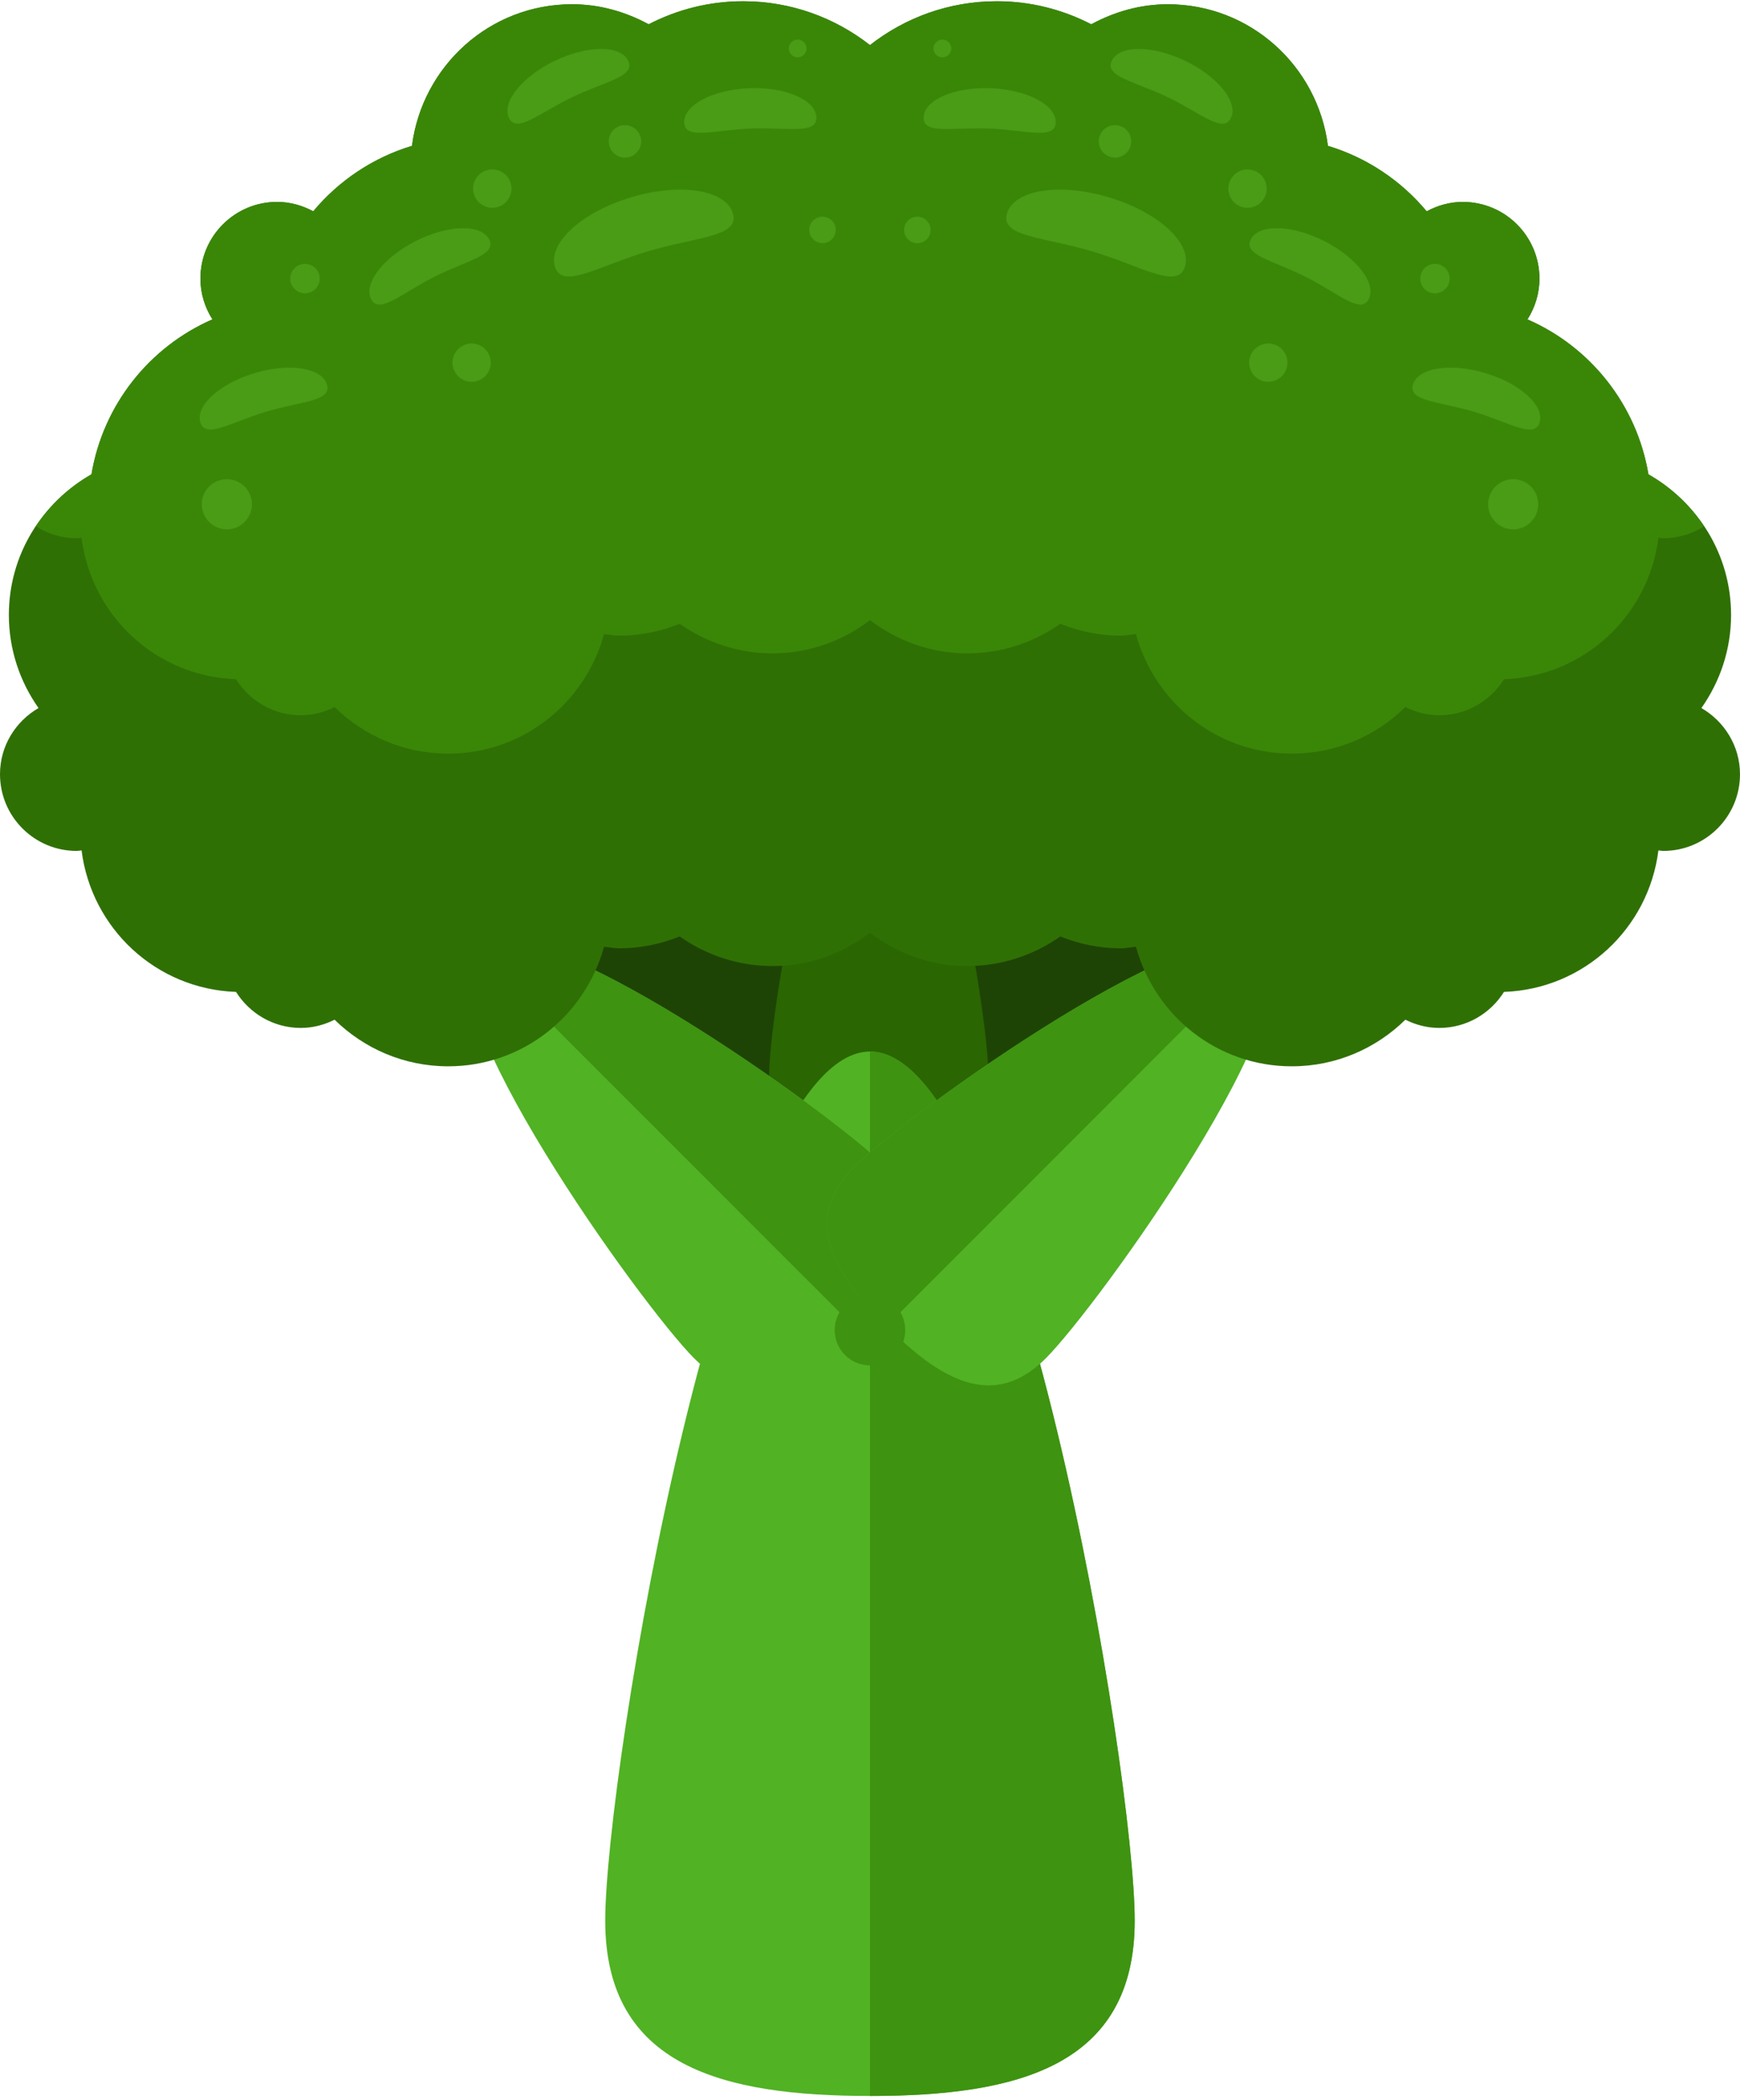 <svg width="402" height="485" viewBox="0 0 402 485" fill="none" xmlns="http://www.w3.org/2000/svg">
<path d="M80.743 160.417C78.052 164.234 76.45 168.853 76.45 173.872C76.45 182.624 81.302 190.168 88.415 194.197C90.101 204.272 96.798 212.632 105.89 216.608C104.824 218.316 104.159 220.334 104.159 222.504C104.159 228.618 109.125 233.585 115.255 233.585C117.144 233.585 118.906 233.071 120.47 232.224C124.159 236.654 129.102 239.972 134.749 241.688C136.223 253.215 145.966 262.165 157.893 262.165C161.937 262.165 165.671 261.046 168.981 259.254C173.07 261.378 177.719 262.588 182.64 262.588C189.571 262.588 195.929 260.215 200.992 256.238C206.057 260.206 212.421 262.588 219.345 262.588C224.265 262.588 228.914 261.379 233.003 259.254C236.314 261.038 240.063 262.165 244.085 262.165C256.013 262.165 265.763 253.216 267.237 241.688C272.891 239.972 277.827 236.654 281.516 232.224C283.095 233.063 284.842 233.585 286.731 233.585C292.869 233.585 297.827 228.619 297.827 222.504C297.827 220.334 297.177 218.308 296.096 216.608C305.189 212.64 311.909 204.272 313.586 194.197C320.691 190.168 325.544 182.624 325.544 173.872C325.544 168.853 323.941 164.234 321.258 160.417C324.569 158.489 326.829 154.952 326.829 150.848C326.829 144.718 321.87 139.752 315.74 139.752C315.491 139.752 315.265 139.821 315.023 139.828C313.602 128.551 304.251 119.782 292.687 119.367C290.722 116.253 287.275 114.167 283.323 114.167C281.562 114.167 279.906 114.621 278.433 115.361C274.192 111.197 268.41 108.619 262 108.619C251.199 108.619 242.19 115.966 239.476 125.906C238.735 125.831 238.025 125.68 237.261 125.68C234.162 125.68 231.222 126.315 228.531 127.403C224.714 124.72 220.095 123.126 215.084 123.126C209.778 123.126 204.933 124.955 201.01 127.925C197.079 124.955 192.242 123.126 186.928 123.126C181.931 123.126 177.298 124.72 173.496 127.403C170.79 126.315 167.858 125.68 164.758 125.68C164.002 125.68 163.292 125.838 162.559 125.906C159.83 115.967 150.836 108.619 140.027 108.619C133.624 108.619 127.842 111.197 123.595 115.361C122.121 114.613 120.465 114.167 118.705 114.167C114.743 114.167 111.304 116.253 109.332 119.367C97.775 119.782 88.418 128.55 86.997 139.828C86.763 139.821 86.528 139.752 86.287 139.752C80.164 139.752 75.198 144.718 75.198 150.848C75.172 154.952 77.425 158.489 80.743 160.417Z" fill="#1E4405"/>
<path d="M228.348 248.263C228.348 262.246 217.01 265.036 203.026 265.036C189.042 265.036 177.704 262.246 177.704 248.279C177.704 234.295 189.042 165.202 203.026 165.187C217.01 165.179 228.348 234.288 228.348 248.263Z" fill="#2A6602"/>
<path d="M262.158 443.563C262.158 477.327 234.773 484.04 200.993 484.04C167.214 484.04 139.829 477.32 139.829 443.563C139.829 409.784 167.214 242.843 200.993 242.843C234.773 242.843 262.158 409.784 262.158 443.563Z" fill="#51B224"/>
<path d="M200.993 242.843C234.773 242.843 262.158 409.783 262.158 443.563C262.158 477.327 234.773 484.039 200.993 484.039" fill="#3E9311"/>
<path d="M204.628 269.458C216.835 281.68 209.375 294.023 197.153 306.23C184.938 318.437 172.603 325.92 160.396 313.713C148.174 301.491 97.689 231.204 109.896 218.988C122.119 206.767 192.406 257.251 204.628 269.458Z" fill="#51B224"/>
<path d="M109.897 218.997C122.119 206.775 192.406 257.259 204.628 269.466C216.835 281.688 209.376 294.031 197.153 306.238" fill="#3E9311"/>
<path d="M197.357 269.458C185.143 281.68 192.618 294.023 204.833 306.23C217.047 318.437 229.383 325.92 241.59 313.713C253.812 301.491 304.289 231.204 292.082 218.988C279.867 206.767 209.572 257.251 197.357 269.458Z" fill="#51B224"/>
<path d="M292.082 218.997C279.867 206.775 209.572 257.259 197.357 269.466C185.142 281.688 192.617 294.031 204.832 306.238" fill="#3E9311"/>
<path d="M393.081 163.516C397.374 157.423 399.936 150.046 399.936 142.011C399.936 128.028 392.188 115.98 380.835 109.54C378.137 93.447 367.426 80.092 352.891 73.758C354.622 71.028 355.657 67.809 355.657 64.339C355.657 54.558 347.728 46.629 337.947 46.629C334.924 46.629 332.112 47.453 329.603 48.799C323.715 41.739 315.831 36.41 306.79 33.681C304.432 15.261 288.861 0.982 269.79 0.982C263.358 0.982 257.394 2.751 252.111 5.608C245.574 2.23 238.166 0.287 230.305 0.287C219.239 0.287 209.081 4.089 200.992 10.416C192.898 4.089 182.747 0.287 171.681 0.287C163.82 0.287 156.405 2.23 149.866 5.608C144.575 2.752 138.611 0.982 132.171 0.982C113.116 0.982 97.545 15.268 95.179 33.681C86.154 36.41 78.256 41.739 72.367 48.799C69.857 47.453 67.053 46.629 64.022 46.629C54.233 46.629 46.304 54.558 46.304 64.339C46.304 67.809 47.347 71.028 49.078 73.758C34.543 80.1 23.832 93.447 21.134 109.54C9.796 115.98 2.049 128.028 2.049 142.011C2.049 150.038 4.611 157.423 8.896 163.516C3.605 166.585 0 172.246 0 178.799C0 188.58 7.929 196.51 17.71 196.51C18.096 196.51 18.466 196.412 18.845 196.396C21.12 214.423 36.048 228.415 54.529 229.072C57.673 234.054 63.176 237.387 69.487 237.387C72.314 237.387 74.952 236.669 77.303 235.49C84.076 242.134 93.327 246.254 103.554 246.254C120.811 246.254 135.203 234.523 139.549 218.643C140.728 218.756 141.877 219.005 143.086 219.005C148.022 219.005 152.708 217.992 157.031 216.262C163.116 220.54 170.501 223.095 178.513 223.095C186.994 223.095 194.726 220.178 201 215.423C207.274 220.178 214.999 223.095 223.487 223.095C231.492 223.095 238.884 220.541 244.969 216.262C249.277 217.993 253.97 219.005 258.922 219.005C260.117 219.005 261.281 218.756 262.452 218.643C266.791 234.531 281.19 246.254 298.447 246.254C308.673 246.254 317.918 242.134 324.69 235.49C327.056 236.669 329.687 237.387 332.514 237.387C338.841 237.387 344.329 234.061 347.472 229.072C365.938 228.415 380.881 214.424 383.149 196.396C383.535 196.412 383.905 196.51 384.29 196.51C394.071 196.51 402 188.58 402 178.799C401.985 172.246 398.379 166.585 393.081 163.516Z" fill="#2F7005"/>
<path d="M18.845 124.181C21.121 142.208 36.049 156.207 54.53 156.857C57.674 161.838 63.177 165.172 69.488 165.172C72.315 165.172 74.953 164.454 77.304 163.275C84.077 169.919 93.328 174.039 103.555 174.039C120.812 174.039 135.204 162.308 139.55 146.427C140.729 146.548 141.878 146.79 143.087 146.79C148.023 146.79 152.709 145.777 157.032 144.047C163.117 148.324 170.502 150.88 178.514 150.88C186.995 150.88 194.727 147.963 201.001 143.215C207.275 147.963 214.999 150.88 223.488 150.88C231.493 150.88 238.885 148.325 244.969 144.047C249.278 145.778 253.971 146.79 258.923 146.79C260.118 146.79 261.282 146.548 262.453 146.427C266.792 162.315 281.191 174.039 298.448 174.039C308.674 174.039 317.919 169.919 324.691 163.275C327.057 164.454 329.688 165.172 332.515 165.172C338.842 165.172 344.329 161.846 347.473 156.857C365.939 156.207 380.882 142.209 383.15 124.181C383.536 124.196 383.906 124.294 384.291 124.294C387.745 124.294 390.957 123.267 393.678 121.551C390.398 116.63 386.022 112.488 380.852 109.547C378.153 93.455 367.442 80.099 352.907 73.765C354.638 71.036 355.674 67.817 355.674 64.347C355.674 54.566 347.745 46.636 337.964 46.636C334.94 46.636 332.128 47.461 329.619 48.806C323.731 41.746 315.847 36.418 306.807 33.689C304.448 15.268 288.878 0.99 269.807 0.99C263.374 0.99 257.411 2.758 252.127 5.616C245.574 2.229 238.166 0.287 230.305 0.287C219.239 0.287 209.081 4.089 200.992 10.416C192.898 4.089 182.747 0.287 171.681 0.287C163.82 0.287 156.405 2.229 149.866 5.608C144.575 2.751 138.611 0.982 132.171 0.982C113.116 0.982 97.545 15.267 95.179 33.681C86.154 36.41 78.256 41.739 72.367 48.798C69.857 47.453 67.053 46.629 64.022 46.629C54.233 46.629 46.304 54.558 46.304 64.339C46.304 67.809 47.347 71.028 49.078 73.757C34.543 80.099 23.832 93.447 21.134 109.54C15.956 112.48 11.58 116.622 8.307 121.543C11.021 123.267 14.24 124.287 17.695 124.287C18.097 124.287 18.467 124.195 18.845 124.181Z" fill="#3A8708"/>
<path d="M169.33 49.267C170.977 54.716 160.932 54.679 149.579 58.073C138.226 61.467 129.843 67.014 128.204 61.565C126.586 56.115 134.47 48.949 145.83 45.556C157.176 42.162 167.697 43.825 169.33 49.267Z" fill="#4A9B16"/>
<path d="M75.535 88.806C76.707 92.7 69.571 92.669 61.492 95.073C53.412 97.498 47.433 101.444 46.284 97.567C45.12 93.681 50.743 88.587 58.824 86.161C66.903 83.749 74.386 84.929 75.535 88.806Z" fill="#4A9B16"/>
<path d="M113.018 55.306C114.847 58.927 107.818 60.159 100.289 63.953C92.753 67.763 87.575 72.691 85.746 69.078C83.917 65.458 88.55 59.464 96.087 55.655C103.615 51.852 111.189 51.701 113.018 55.306Z" fill="#4A9B16"/>
<path d="M188.604 27.09C188.762 31.142 181.854 29.343 173.442 29.675C165.013 30.031 158.242 32.366 158.082 28.315C157.924 24.271 164.628 20.726 173.056 20.378C181.476 20.045 188.446 23.046 188.604 27.09Z" fill="#4A9B16"/>
<path d="M145.142 14.036C146.889 17.694 139.829 18.783 132.247 22.419C124.628 26.077 119.36 30.915 117.599 27.256C115.86 23.605 120.607 17.695 128.196 14.036C135.807 10.4 143.397 10.392 145.142 14.036Z" fill="#4A9B16"/>
<path d="M113.736 47.989C116.182 47.989 118.165 46.006 118.165 43.56C118.165 41.114 116.182 39.13 113.736 39.13C111.289 39.13 109.306 41.114 109.306 43.56C109.306 46.006 111.289 47.989 113.736 47.989Z" fill="#4A9B16"/>
<path d="M70.463 67.74C72.342 67.74 73.865 66.218 73.865 64.339C73.865 62.46 72.342 60.937 70.463 60.937C68.584 60.937 67.061 62.46 67.061 64.339C67.061 66.218 68.584 67.74 70.463 67.74Z" fill="#4A9B16"/>
<path d="M52.413 122.245C55.611 122.245 58.203 119.653 58.203 116.455C58.203 113.257 55.611 110.665 52.413 110.665C49.215 110.665 46.623 113.257 46.623 116.455C46.623 119.653 49.215 122.245 52.413 122.245Z" fill="#4A9B16"/>
<path d="M108.967 88.171C111.409 88.171 113.388 86.192 113.388 83.749C113.388 81.307 111.409 79.328 108.967 79.328C106.524 79.328 104.545 81.307 104.545 83.749C104.545 86.192 106.524 88.171 108.967 88.171Z" fill="#4A9B16"/>
<path d="M184.289 13.242C185.42 13.242 186.337 12.325 186.337 11.194C186.337 10.062 185.42 9.145 184.289 9.145C183.157 9.145 182.24 10.062 182.24 11.194C182.24 12.325 183.157 13.242 184.289 13.242Z" fill="#4A9B16"/>
<path d="M144.379 36.402C146.45 36.402 148.128 34.724 148.128 32.653C148.128 30.583 146.45 28.904 144.379 28.904C142.309 28.904 140.63 30.583 140.63 32.653C140.63 34.724 142.309 36.402 144.379 36.402Z" fill="#4A9B16"/>
<path d="M190.033 56.16C191.723 56.16 193.094 54.789 193.094 53.099C193.094 51.408 191.723 50.038 190.033 50.038C188.342 50.038 186.972 51.408 186.972 53.099C186.972 54.789 188.342 56.16 190.033 56.16Z" fill="#4A9B16"/>
<path d="M232.656 49.266C231.001 54.716 241.053 54.678 252.406 58.072C263.759 61.467 272.142 67.014 273.774 61.564C275.4 56.115 267.516 48.949 256.155 45.556C244.81 42.161 234.289 43.824 232.656 49.266Z" fill="#4A9B16"/>
<path d="M326.443 88.806C325.287 92.7 332.415 92.669 340.495 95.073C348.575 97.498 354.546 101.444 355.696 97.567C356.867 93.681 351.243 88.587 343.163 86.161C335.083 83.749 327.592 84.929 326.443 88.806Z" fill="#4A9B16"/>
<path d="M288.968 55.306C287.131 58.927 294.168 60.159 301.697 63.953C309.24 67.763 314.411 72.691 316.232 69.078C318.069 65.458 313.436 59.464 305.899 55.655C298.371 51.852 290.79 51.701 288.968 55.306Z" fill="#4A9B16"/>
<path d="M213.389 27.09C213.216 31.142 220.131 29.343 228.544 29.675C236.972 30.031 243.745 32.366 243.903 28.315C244.062 24.271 237.358 20.726 228.93 20.378C220.509 20.045 213.54 23.046 213.389 27.09Z" fill="#4A9B16"/>
<path d="M256.859 14.036C255.106 17.694 262.158 18.783 269.739 22.419C277.358 26.077 282.618 30.915 284.387 27.256C286.14 23.605 281.386 17.695 273.79 14.036C266.179 10.4 258.582 10.392 256.859 14.036Z" fill="#4A9B16"/>
<path d="M288.219 47.99C290.666 47.99 292.649 46.006 292.649 43.56C292.649 41.114 290.666 39.131 288.219 39.131C285.773 39.131 283.79 41.114 283.79 43.56C283.79 46.006 285.773 47.99 288.219 47.99Z" fill="#4A9B16"/>
<path d="M328.13 64.339C328.13 66.221 329.634 67.747 331.509 67.747C333.406 67.747 334.917 66.221 334.917 64.339C334.917 62.457 333.406 60.937 331.509 60.937C329.641 60.93 328.13 62.457 328.13 64.339Z" fill="#4A9B16"/>
<path d="M349.596 122.245C352.794 122.245 355.386 119.653 355.386 116.455C355.386 113.257 352.794 110.665 349.596 110.665C346.398 110.665 343.806 113.257 343.806 116.455C343.806 119.653 346.398 122.245 349.596 122.245Z" fill="#4A9B16"/>
<path d="M293.019 88.171C295.461 88.171 297.441 86.192 297.441 83.75C297.441 81.308 295.461 79.328 293.019 79.328C290.577 79.328 288.598 81.308 288.598 83.75C288.598 86.192 290.577 88.171 293.019 88.171Z" fill="#4A9B16"/>
<path d="M217.728 13.242C218.859 13.242 219.776 12.325 219.776 11.194C219.776 10.062 218.859 9.145 217.728 9.145C216.596 9.145 215.679 10.062 215.679 11.194C215.679 12.325 216.596 13.242 217.728 13.242Z" fill="#4A9B16"/>
<path d="M257.6 36.402C259.67 36.402 261.349 34.724 261.349 32.653C261.349 30.582 259.67 28.904 257.6 28.904C255.529 28.904 253.85 30.582 253.85 32.653C253.85 34.724 255.529 36.402 257.6 36.402Z" fill="#4A9B16"/>
<path d="M211.945 56.16C213.636 56.16 215.006 54.79 215.006 53.099C215.006 51.409 213.636 50.038 211.945 50.038C210.255 50.038 208.884 51.409 208.884 53.099C208.884 54.79 210.255 56.16 211.945 56.16Z" fill="#4A9B16"/>
<path d="M200.993 315.316C205.493 315.316 209.141 311.668 209.141 307.168C209.141 302.668 205.493 299.02 200.993 299.02C196.493 299.02 192.845 302.668 192.845 307.168C192.845 311.668 196.493 315.316 200.993 315.316Z" fill="#3E9311"/>
</svg>
